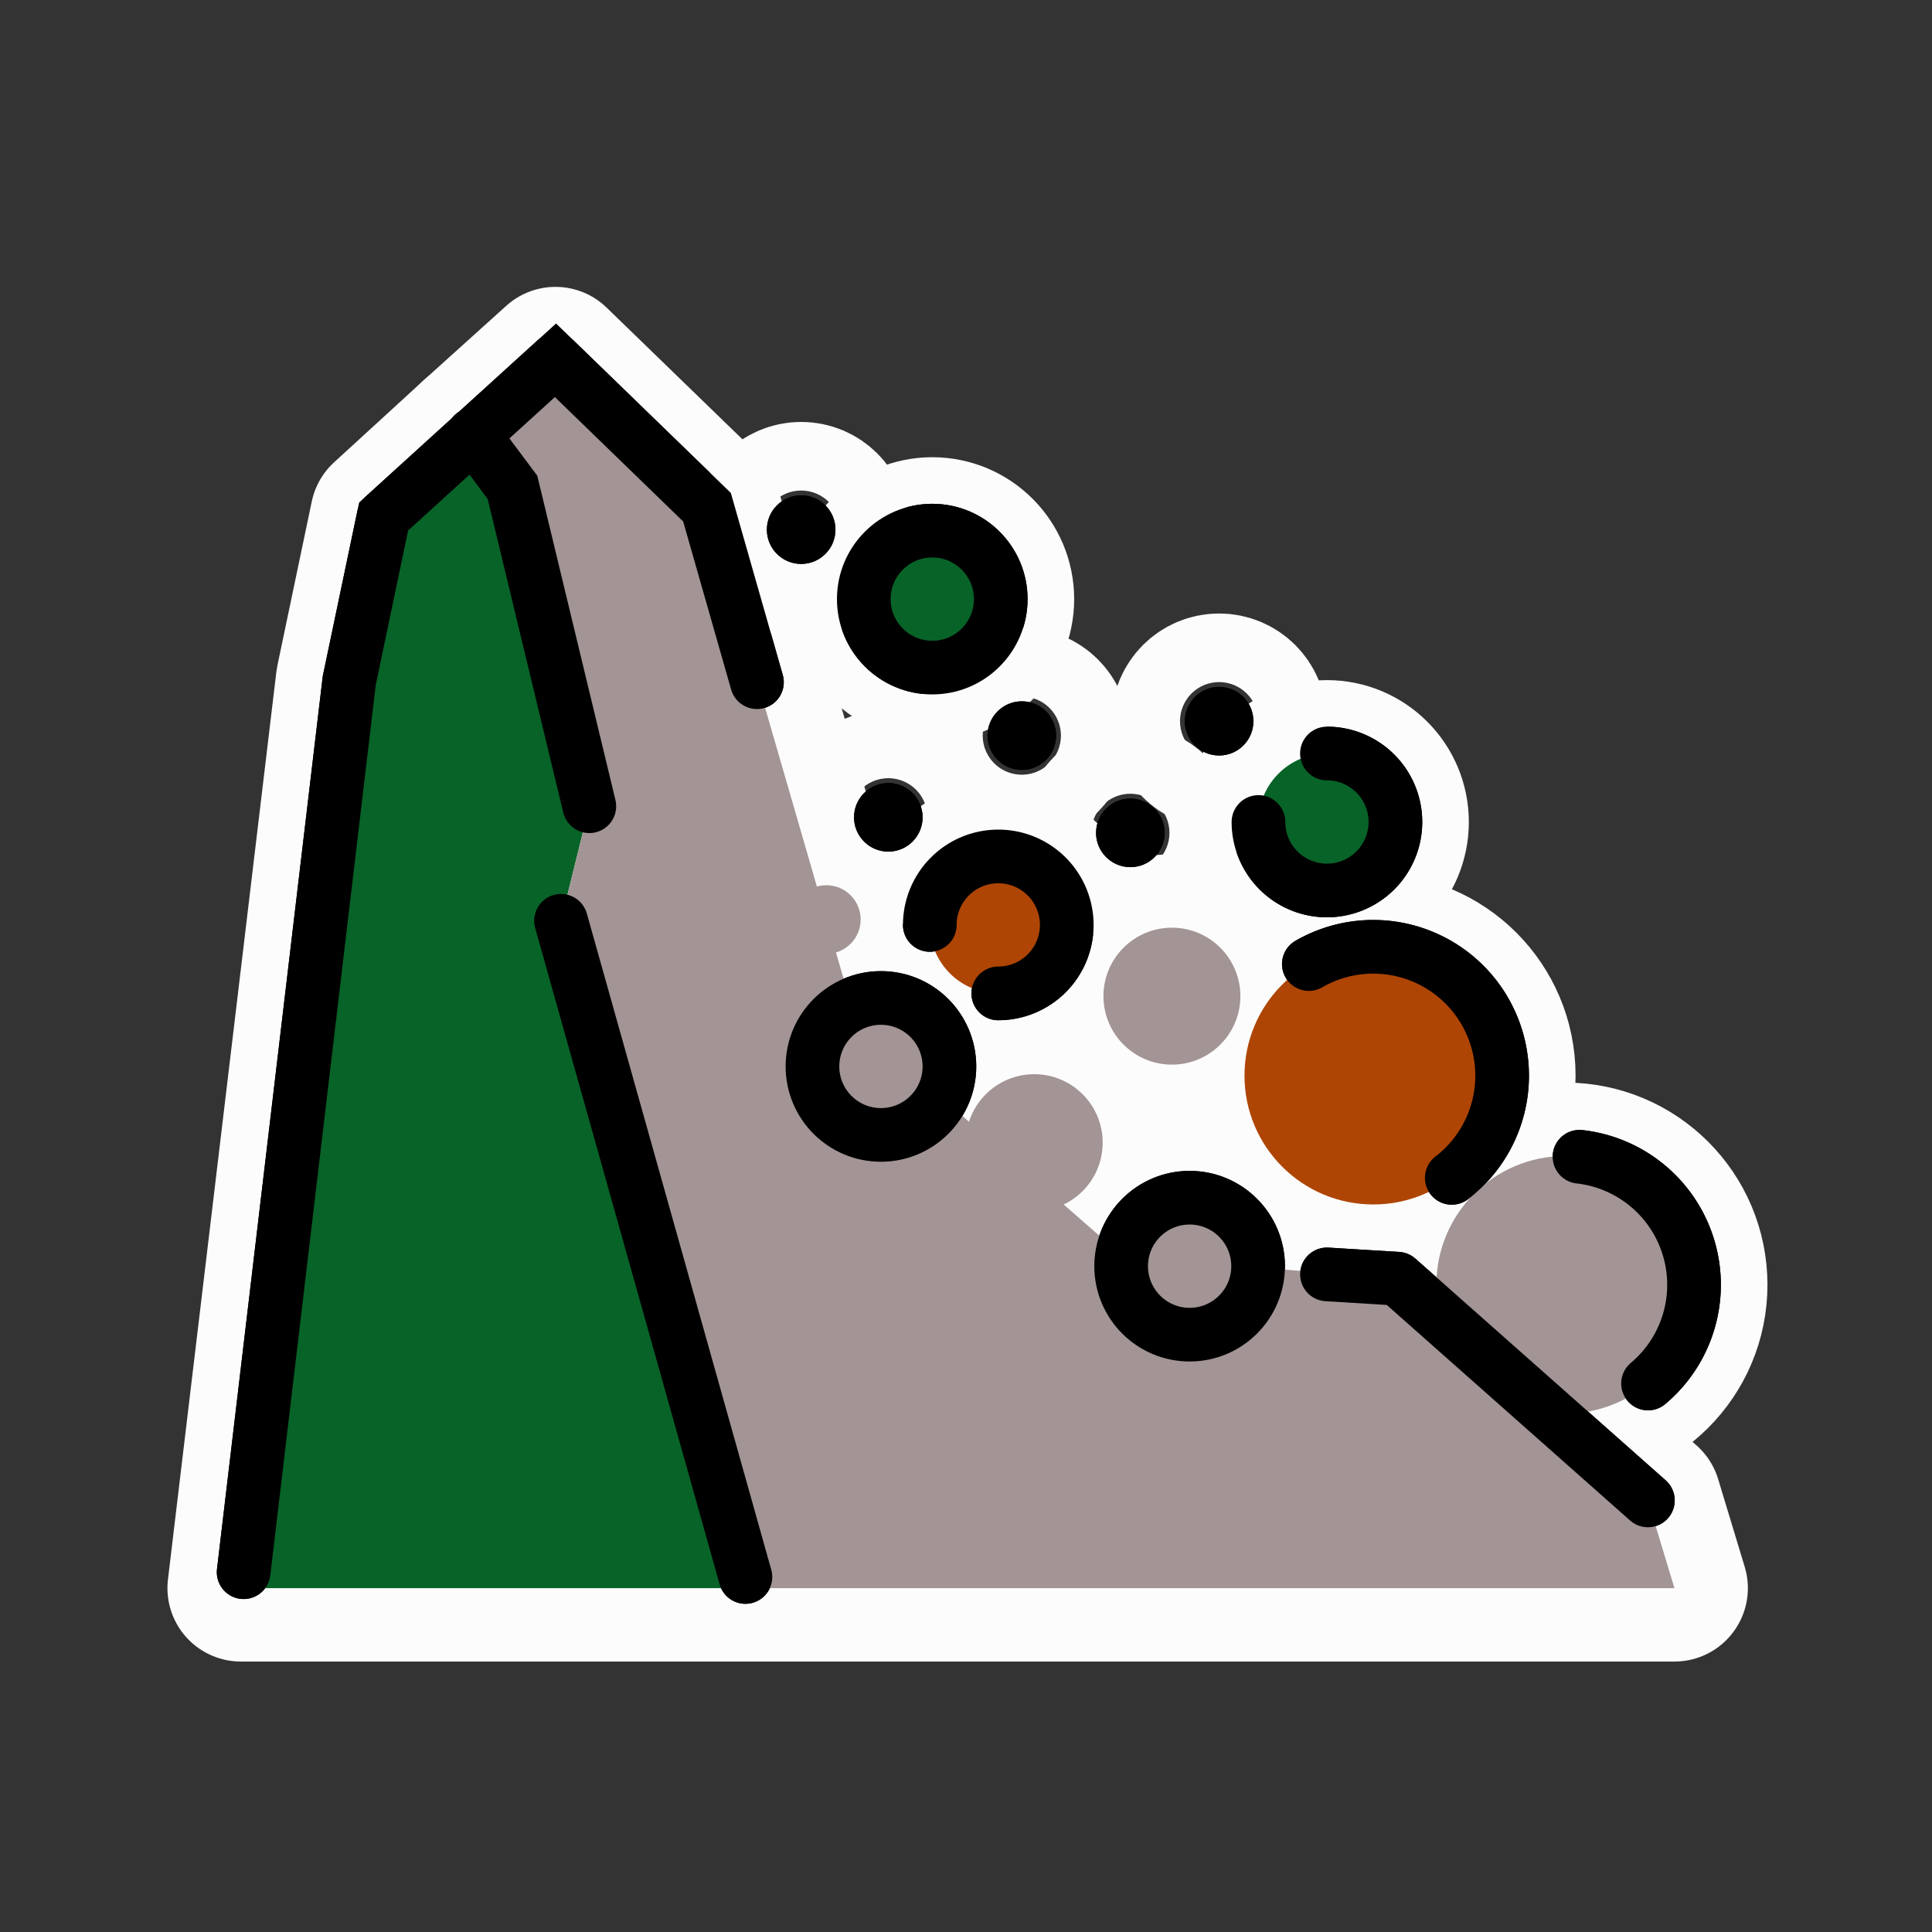 <!DOCTYPE svg PUBLIC "-//W3C//DTD SVG 1.1//EN" "http://www.w3.org/Graphics/SVG/1.1/DTD/svg11.dtd">
<!-- Uploaded to: SVG Repo, www.svgrepo.com, Transformed by: SVG Repo Mixer Tools -->
<svg width="800px" height="800px" viewBox="0 0 72 72" id="emoji" xmlns="http://www.w3.org/2000/svg" fill="#000000">
<rect x="0" y="0" width="72" height="72" fill="#333333" stroke="none"/>
<g id="SVGRepo_bgCarrier" stroke-width="0"/>
<g id="SVGRepo_tracerCarrier" stroke-linecap="round" stroke-linejoin="round" stroke="#fcfcfc" stroke-width="5.472"> <g id="color"> <circle cx="51.18" cy="40.086" r="4.801" fill="#ae4504"/> <circle cx="58.331" cy="47.881" r="4.801" fill="#a39595"/> <circle cx="49.451" cy="30.634" r="2.552" fill="#086328"/> <circle cx="26.774" cy="23.151" r="1.278" fill="#a39595"/> <circle cx="27.517" cy="30.102" r="1.278" fill="#a39595"/> <circle cx="30.796" cy="34.268" r="1.278" fill="#a39595"/> <circle cx="37.203" cy="34.469" r="2.552" fill="#ae4504"/> <circle cx="34.743" cy="22.327" r="2.552" fill="#086328"/> <circle cx="38.542" cy="42.584" r="2.552" fill="#a39595"/> <circle cx="32.83" cy="39.743" r="2.552" fill="#a39595"/> <circle cx="43.674" cy="37.124" r="2.552" fill="#a39595"/> <polygon fill="#086328" points="27.807 59.185 20.907 34.315 21.963 30.046 19.099 18.163 17.63 16.196 14.297 19.248 13.016 25.362 8.976 59.185 27.807 59.185"/> <polygon fill="#a39595" points="27.807 59.185 20.907 34.315 21.963 30.046 19.099 18.163 17.63 16.196 20.701 13.427 26.348 18.902 31.921 38.139 41.863 46.833 52.085 47.654 61.412 55.916 62.402 59.185 27.807 59.185"/> <circle cx="44.334" cy="47.187" r="2.552" fill="#a39595"/> </g> <g id="line"> <polyline fill="none" stroke="#000000" stroke-linecap="round" stroke-linejoin="round" stroke-width="2" points="49.452 47.493 52.085 47.654 61.412 55.916"/> <polyline fill="none" stroke="#000000" stroke-linecap="round" stroke-miterlimit="10" stroke-width="2" points="9.08 58.591 13.016 25.362 14.297 19.248 20.701 13.427 26.348 18.902 28.209 25.424"/> <line x1="20.907" x2="27.78" y1="34.315" y2="58.769" fill="none" stroke="#000000" stroke-linecap="round" stroke-miterlimit="10" stroke-width="2"/> <polyline fill="none" stroke="#000000" stroke-linecap="round" stroke-miterlimit="10" stroke-width="2" points="21.963 30.046 19.099 18.163 17.63 16.196"/> <path fill="none" stroke="#000000" stroke-linecap="round" stroke-miterlimit="10" stroke-width="2" d="M34.651,34.469a2.552,2.552,0,1,1,2.552,2.552"/> <circle cx="34.743" cy="22.327" r="2.552" fill="none" stroke="#000000" stroke-linecap="round" stroke-miterlimit="10" stroke-width="2"/> <path fill="none" stroke="#000000" stroke-linecap="round" stroke-miterlimit="10" stroke-width="2" d="M49.451,28.081a2.552,2.552,0,1,1-2.552,2.552"/> <path fill="none" stroke="#000000" stroke-linecap="round" stroke-miterlimit="10" stroke-width="2" d="M58.864,43.109a4.802,4.802,0,0,1,2.553,8.45"/> <path fill="none" stroke="#000000" stroke-linecap="round" stroke-miterlimit="10" stroke-width="2" d="M48.777,35.928a4.802,4.802,0,0,1,5.326,7.967"/> <circle cx="44.334" cy="47.187" r="2.552" fill="none" stroke="#000000" stroke-linecap="round" stroke-miterlimit="10" stroke-width="2"/> <circle cx="32.83" cy="39.743" r="2.552" fill="none" stroke="#000000" stroke-linecap="round" stroke-miterlimit="10" stroke-width="2"/> <circle cx="45.433" cy="26.877" r="1.278"/> <circle cx="42.125" cy="31.038" r="1.278"/> <circle cx="38.08" cy="27.414" r="1.278"/> <circle cx="29.857" cy="19.738" r="1.278"/> <circle cx="33.105" cy="30.459" r="1.278"/> </g> </g>
<g id="SVGRepo_iconCarrier"> <g id="color"> <circle cx="51.18" cy="40.086" r="4.801" fill="#ae4504"/> <circle cx="58.331" cy="47.881" r="4.801" fill="#a39595"/> <circle cx="49.451" cy="30.634" r="2.552" fill="#086328"/> <circle cx="26.774" cy="23.151" r="1.278" fill="#a39595"/> <circle cx="27.517" cy="30.102" r="1.278" fill="#a39595"/> <circle cx="30.796" cy="34.268" r="1.278" fill="#a39595"/> <circle cx="37.203" cy="34.469" r="2.552" fill="#ae4504"/> <circle cx="34.743" cy="22.327" r="2.552" fill="#086328"/> <circle cx="38.542" cy="42.584" r="2.552" fill="#a39595"/> <circle cx="32.83" cy="39.743" r="2.552" fill="#a39595"/> <circle cx="43.674" cy="37.124" r="2.552" fill="#a39595"/> <polygon fill="#086328" points="27.807 59.185 20.907 34.315 21.963 30.046 19.099 18.163 17.63 16.196 14.297 19.248 13.016 25.362 8.976 59.185 27.807 59.185"/> <polygon fill="#a39595" points="27.807 59.185 20.907 34.315 21.963 30.046 19.099 18.163 17.63 16.196 20.701 13.427 26.348 18.902 31.921 38.139 41.863 46.833 52.085 47.654 61.412 55.916 62.402 59.185 27.807 59.185"/> <circle cx="44.334" cy="47.187" r="2.552" fill="#a39595"/> </g> <g id="line"> <polyline fill="none" stroke="#000000" stroke-linecap="round" stroke-linejoin="round" stroke-width="2" points="49.452 47.493 52.085 47.654 61.412 55.916"/> <polyline fill="none" stroke="#000000" stroke-linecap="round" stroke-miterlimit="10" stroke-width="2" points="9.08 58.591 13.016 25.362 14.297 19.248 20.701 13.427 26.348 18.902 28.209 25.424"/> <line x1="20.907" x2="27.78" y1="34.315" y2="58.769" fill="none" stroke="#000000" stroke-linecap="round" stroke-miterlimit="10" stroke-width="2"/> <polyline fill="none" stroke="#000000" stroke-linecap="round" stroke-miterlimit="10" stroke-width="2" points="21.963 30.046 19.099 18.163 17.63 16.196"/> <path fill="none" stroke="#000000" stroke-linecap="round" stroke-miterlimit="10" stroke-width="2" d="M34.651,34.469a2.552,2.552,0,1,1,2.552,2.552"/> <circle cx="34.743" cy="22.327" r="2.552" fill="none" stroke="#000000" stroke-linecap="round" stroke-miterlimit="10" stroke-width="2"/> <path fill="none" stroke="#000000" stroke-linecap="round" stroke-miterlimit="10" stroke-width="2" d="M49.451,28.081a2.552,2.552,0,1,1-2.552,2.552"/> <path fill="none" stroke="#000000" stroke-linecap="round" stroke-miterlimit="10" stroke-width="2" d="M58.864,43.109a4.802,4.802,0,0,1,2.553,8.45"/> <path fill="none" stroke="#000000" stroke-linecap="round" stroke-miterlimit="10" stroke-width="2" d="M48.777,35.928a4.802,4.802,0,0,1,5.326,7.967"/> <circle cx="44.334" cy="47.187" r="2.552" fill="none" stroke="#000000" stroke-linecap="round" stroke-miterlimit="10" stroke-width="2"/> <circle cx="32.83" cy="39.743" r="2.552" fill="none" stroke="#000000" stroke-linecap="round" stroke-miterlimit="10" stroke-width="2"/> <circle cx="45.433" cy="26.877" r="1.278"/> <circle cx="42.125" cy="31.038" r="1.278"/> <circle cx="38.08" cy="27.414" r="1.278"/> <circle cx="29.857" cy="19.738" r="1.278"/> <circle cx="33.105" cy="30.459" r="1.278"/> </g> </g>
</svg>